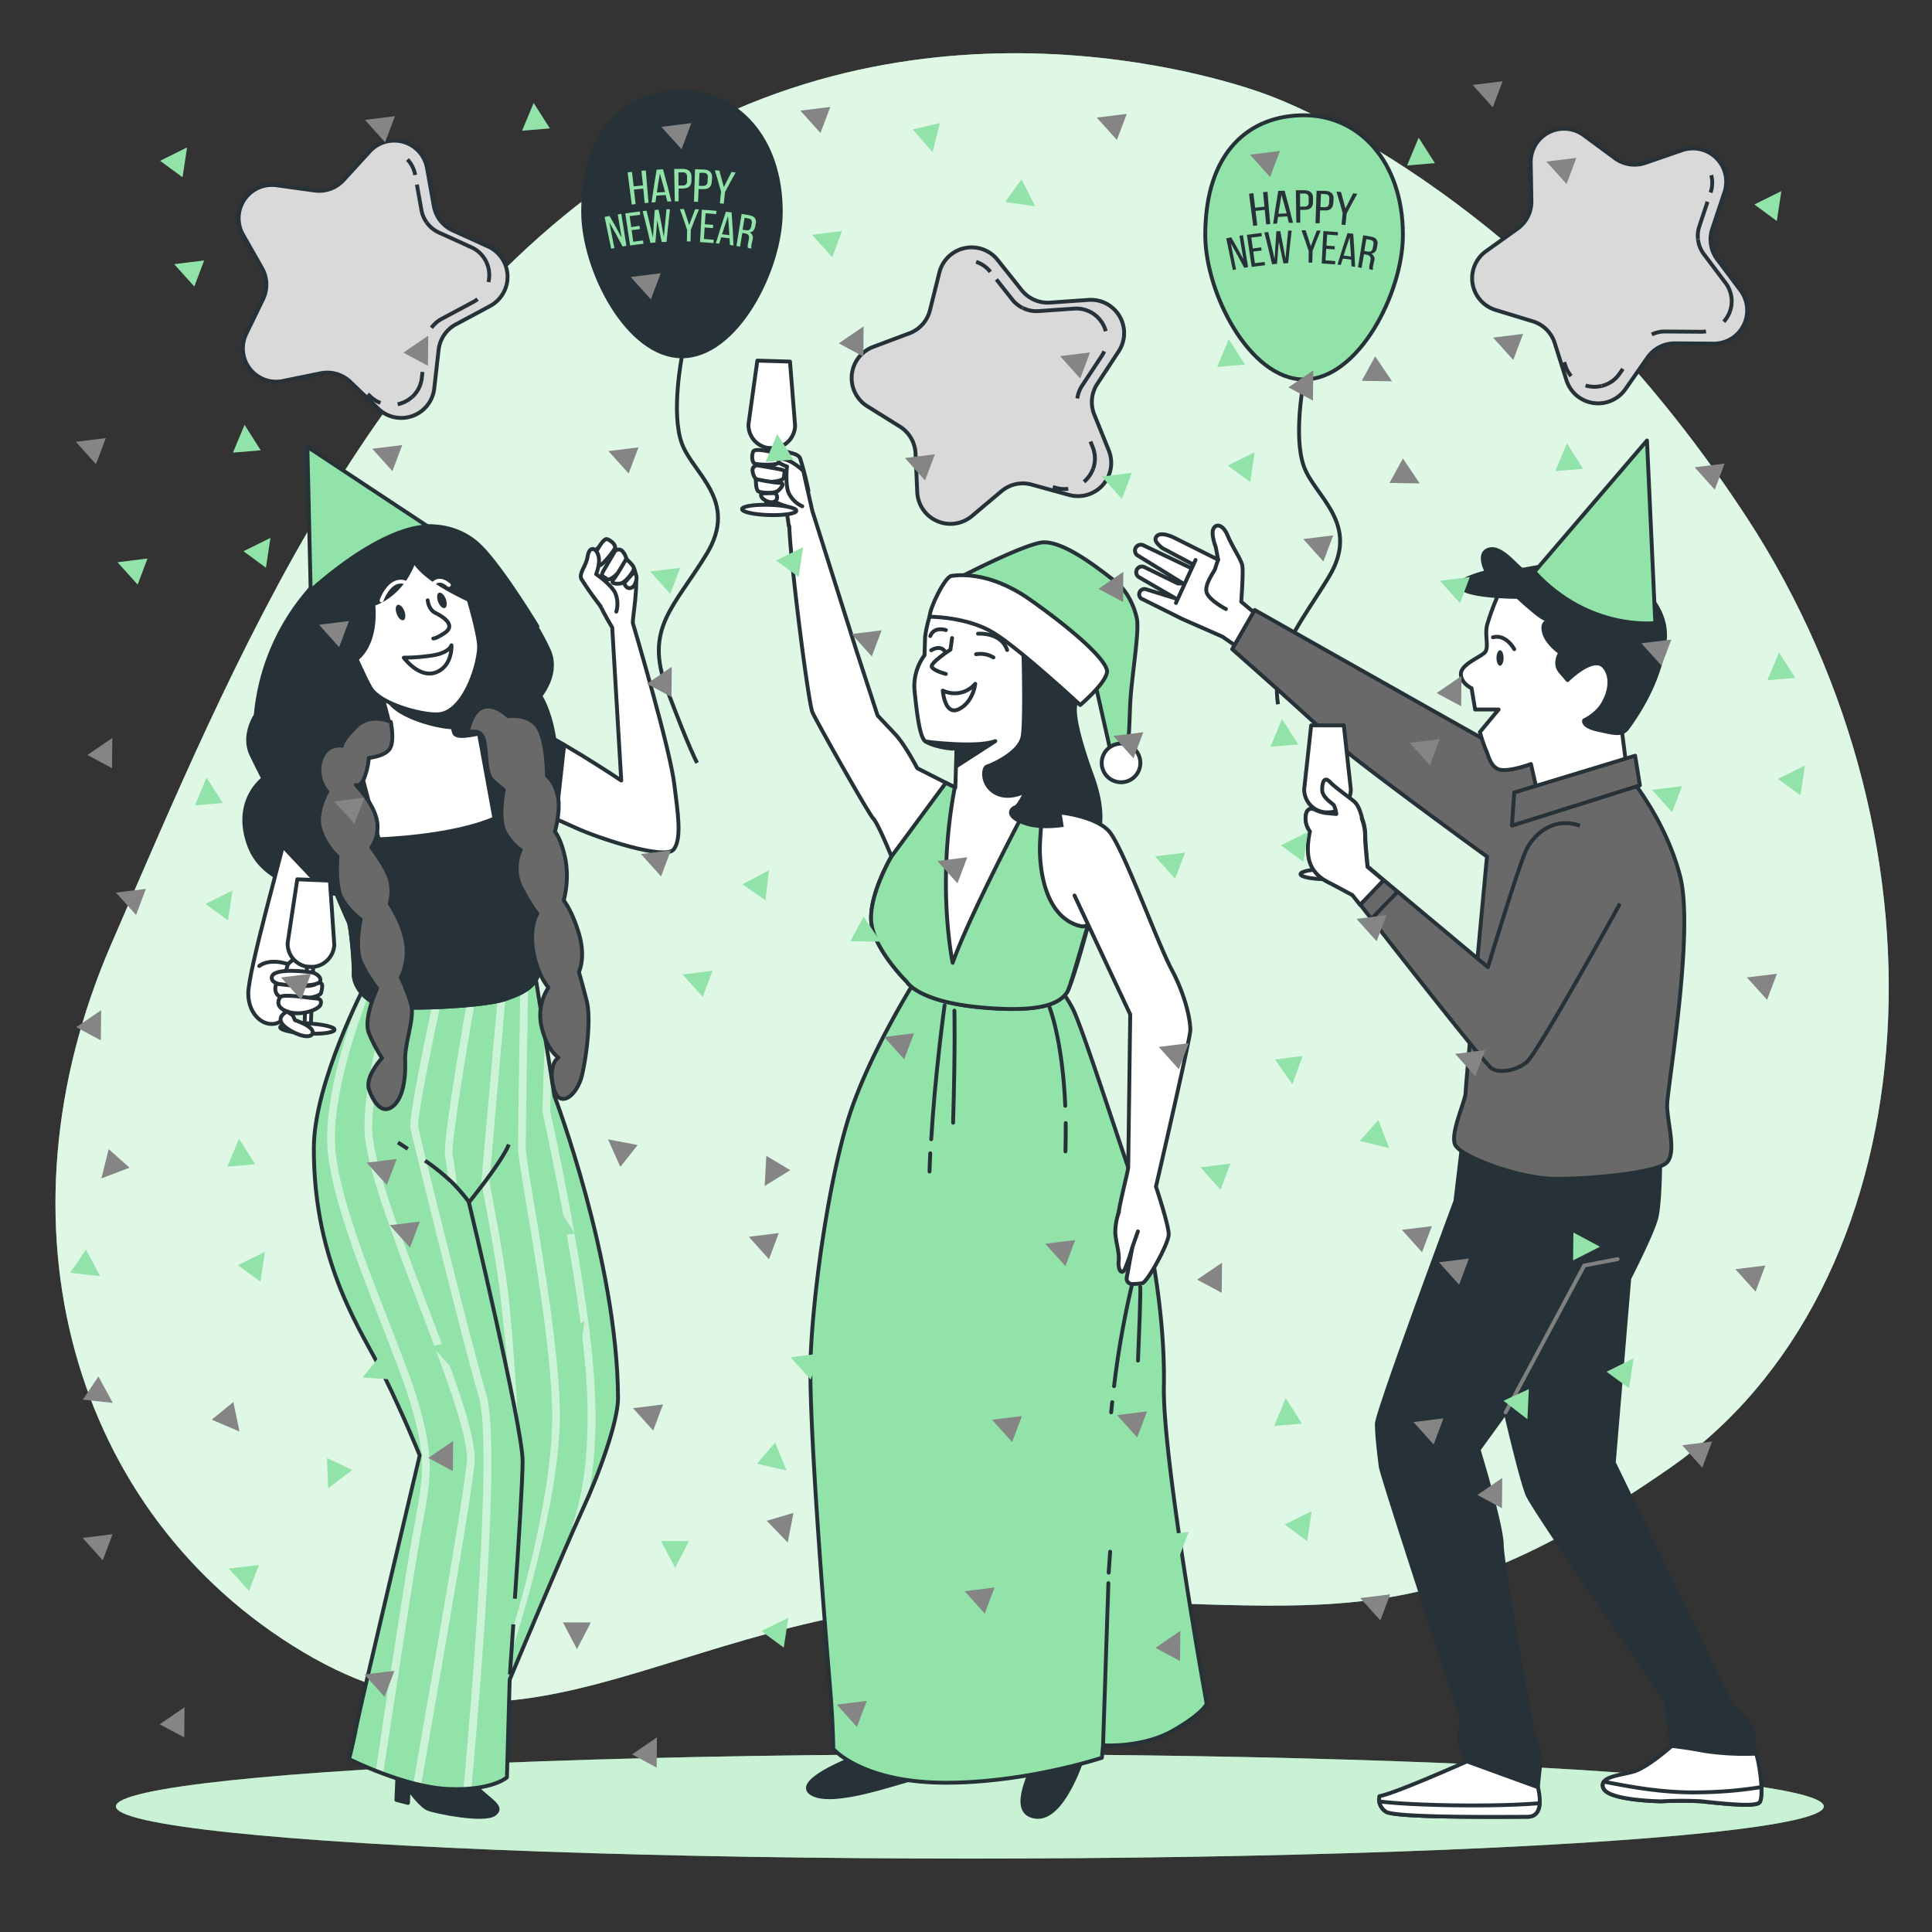 <svg xmlns="http://www.w3.org/2000/svg" viewBox="0 0 500 500"><rect x="0" y="0" width="500" height="500" fill="#333333" stroke="none"/><g id="background-simple"><path d="M327.83,24.49S248.49-6.68,172.61,37.31,60.28,171.81,28.83,244.25,18.63,391.86,78.41,427.53s98.47-13.38,181-13.52,105.06,12.72,172.29-33.77,76.55-160.45,20.22-246.53S327.83,24.49,327.83,24.49Z" style="fill:#92E3A9"></path><path d="M327.83,24.49S248.49-6.68,172.61,37.31,60.28,171.81,28.83,244.25,18.63,391.86,78.41,427.53s98.47-13.38,181-13.52,105.06,12.72,172.29-33.77,76.55-160.45,20.22-246.53S327.83,24.49,327.83,24.49Z" style="fill:#fff;opacity:0.7"></path></g><g id="Floor"><ellipse cx="251" cy="467.5" rx="221" ry="13.5" style="fill:#92E3A9"></ellipse><ellipse cx="251" cy="467.5" rx="221" ry="13.5" style="fill:#fff;opacity:0.5"></ellipse></g><g id="Balloons"><path d="M363.07,60.83c0,14.88-11.45,37.38-25.58,37.38s-25.57-22.5-25.57-37.38c0-21.63,11.45-31,25.57-31S363.07,41.66,363.07,60.83Z" style="fill:#92E3A9;stroke:#263238;stroke-linejoin:round"></path><path d="M324.93,54.58l.45,3.75-1.05.13-1.08-8.32,1.13-.15.45,3.76c.8-.1,1.61-.19,2.41-.26l-.36-3.76,1.14-.11q.35,4.18.71,8.37l-1.05.09-.36-3.76C326.52,54.4,325.72,54.48,324.93,54.58Z" style="fill:#263238"></path><path d="M330.76,56.14c-.09.57-.18,1.14-.26,1.71l-1,.07c.38-2.83.82-5.67,1.3-8.5l1.65-.08c.77,2.76,1.5,5.54,2.17,8.32l-1.05,0c-.14-.56-.29-1.11-.43-1.67C332.37,56.05,331.56,56.09,330.76,56.14Zm.08-.81,2.15-.11c-.43-1.6-.87-3.19-1.33-4.79C331.37,52.06,331.1,53.7,330.84,55.33Z" style="fill:#263238"></path><path d="M337.57,49.23c1.61,0,2.27.82,2.24,2.09l0,1c0,1.34-.77,2-2.31,2h-1l0,3.31h-1c-.05-2.79-.09-5.59-.14-8.39Zm-.1,4.25c.81,0,1.21-.31,1.22-1.12l0-1.11c0-.77-.32-1.16-1.14-1.16h-1.09c0,1.13,0,2.26,0,3.39Z" style="fill:#263238"></path><path d="M343,49.39c1.6.09,2.23.93,2.13,2.19l-.08,1c-.1,1.33-.87,2-2.41,1.88l-1,0c0,1.1-.1,2.2-.14,3.31l-1.05,0q.14-4.2.28-8.4Zm-.32,4.24c.81,0,1.23-.25,1.28-1.06,0-.37.05-.74.07-1.11.05-.77-.25-1.17-1.08-1.22l-1.08-.05-.15,3.39Z" style="fill:#263238"></path><path d="M347.48,55.14q-.75-2.79-1.61-5.56l1.18.1c.4,1.42.78,2.84,1.15,4.26.66-1.31,1.33-2.62,2-3.92l1.07.14q-1.43,2.52-2.75,5.09l-.33,3-1-.11Z" style="fill:#263238"></path><path d="M319.89,69.72l-.84.17q-.84-4.11-1.7-8.22l1.29-.26c1.08,1.85,2.13,3.72,3.13,5.6l-1-6,.9-.15c.44,2.76.89,5.52,1.33,8.29l-1,.16q-1.65-3.17-3.45-6.27Z" style="fill:#263238"></path><path d="M326.39,64l.09.84q-1.07.12-2.13.27c.13,1,.27,2,.41,3,.84-.12,1.69-.23,2.54-.32l.09.85q-1.72.18-3.45.45c-.41-2.77-.83-5.54-1.24-8.31,1.25-.18,2.51-.35,3.77-.49l.09.85c-.91.1-1.82.21-2.72.34l.39,2.84Z" style="fill:#263238"></path><path d="M330.49,68.28l-1.28.11c-.64-2.76-1.31-5.5-2-8.24l1-.1c.58,2.34,1.14,4.68,1.66,7,.13-2.4.28-4.79.45-7.19l1-.07q.72,3.54,1.37,7.09c.21-2.4.43-4.8.69-7.2l.9,0q-.51,4.22-.9,8.43l-1.24.06q-.57-2.82-1.18-5.63C330.78,64.45,330.63,66.37,330.49,68.28Z" style="fill:#263238"></path><path d="M338.69,65q-.87-2.7-1.86-5.4h1.07c.47,1.38.92,2.76,1.34,4.14.5-1.36,1-2.72,1.55-4.08l1,0q-1.11,2.64-2.11,5.31c0,1,0,2-.08,3l-.93,0Z" style="fill:#263238"></path><path d="M345.45,63.72c0,.27-.05.55-.07.83-.72-.06-1.43-.12-2.15-.16l-.19,3c.85,0,1.7.12,2.55.2l-.08.85c-1.15-.11-2.31-.2-3.46-.26l.45-8.38c1.27.07,2.53.16,3.79.28l-.08.85c-.91-.09-1.82-.16-2.74-.22l-.18,2.86C344,63.6,344.73,63.65,345.45,63.72Z" style="fill:#263238"></path><path d="M347.52,66.93c-.18.54-.35,1.09-.52,1.64l-.86-.09q1.22-4.1,2.6-8.16l1.48.19q.31,4.27.48,8.55l-.93-.14-.09-1.72Q348.6,67,347.52,66.93Zm.21-.79,1.92.24c-.1-1.64-.22-3.29-.36-4.93Q348.48,63.79,347.73,66.14Z" style="fill:#263238"></path><path d="M354.81,61.23c1.43.27,1.89,1.06,1.64,2.28-.05.22-.09.44-.14.67a1.57,1.57,0,0,1-1.43,1.47,1.56,1.56,0,0,1,.75,1.94l-.27,1.28a2.09,2.09,0,0,0,0,1l-.94-.19a2.16,2.16,0,0,1,0-1l.25-1.3c.18-.93-.22-1.31-1-1.46l-.68-.12c-.2,1.18-.4,2.36-.61,3.54l-.93-.16c.45-2.76.89-5.52,1.34-8.29Zm-1,3.85c.78.14,1.28,0,1.46-.9l.15-.79c.15-.74-.07-1.19-.82-1.32l-1-.18c-.17,1-.35,2-.52,3.06Z" style="fill:#263238"></path><path d="M337.49,98.21s-2.93,14.75,0,22.62,14.75,14.75,6.39,28.52c-7.25,11.94-15,20.57-13.14,32.91" style="fill:none;stroke:#263238;stroke-linejoin:round"></path><path d="M202.07,54.83c0,14.88-11.45,37.38-25.58,37.38s-25.57-22.5-25.57-37.38c0-21.63,11.45-31,25.57-31S202.07,35.66,202.07,54.83Z" style="fill:#263238;stroke:#263238;stroke-linejoin:round"></path><path d="M164.05,49.06l.45,3.75-1,.13-1.08-8.32,1.13-.15.45,3.76c.8-.1,1.6-.19,2.41-.26L166,44.21l1.13-.11q.36,4.18.71,8.37l-1,.09-.36-3.76C165.65,48.88,164.85,49,164.05,49.06Z" style="fill:#92E3A9"></path><path d="M169.88,50.62c-.08.57-.17,1.14-.25,1.71l-1,.07c.39-2.83.82-5.67,1.31-8.5l1.65-.08c.77,2.76,1.49,5.54,2.16,8.32l-1.05,0c-.14-.56-.28-1.11-.43-1.67Zm.09-.81,2.15-.11c-.43-1.6-.88-3.19-1.34-4.79C170.49,46.54,170.22,48.18,170,49.81Z" style="fill:#92E3A9"></path><path d="M176.7,43.71c1.6,0,2.27.82,2.24,2.09l0,1c0,1.34-.77,2-2.31,2h-1l0,3.31h-1l-.15-8.39ZM176.6,48c.81,0,1.21-.31,1.22-1.12l0-1.11c0-.77-.32-1.16-1.15-1.16h-1.08c0,1.13,0,2.26,0,3.39Z" style="fill:#92E3A9"></path><path d="M182.15,43.87c1.61.09,2.23.93,2.14,2.19l-.08,1c-.1,1.33-.88,2-2.41,1.87l-1,0-.15,3.31-1.05-.05q.15-4.19.28-8.39Zm-.31,4.24c.81,0,1.22-.26,1.28-1.06,0-.37,0-.74.07-1.11.05-.77-.26-1.17-1.08-1.22l-1.09,0-.15,3.39Z" style="fill:#92E3A9"></path><path d="M186.61,49.62q-.75-2.79-1.61-5.56l1.18.1q.6,2.13,1.14,4.26c.66-1.31,1.34-2.62,2-3.92l1.07.14q-1.43,2.52-2.76,5.09l-.33,3-1-.11Z" style="fill:#92E3A9"></path><path d="M159,64.2l-.83.17c-.57-2.74-1.13-5.48-1.7-8.22l1.28-.26q1.63,2.78,3.13,5.6l-1-6c.3-.06.61-.11.91-.15q.66,4.14,1.33,8.28l-1,.17q-1.63-3.16-3.44-6.27C158.14,59.76,158.57,62,159,64.2Z" style="fill:#92E3A9"></path><path d="M165.51,58.45c0,.28.07.56.1.84-.71.08-1.43.17-2.14.27l.41,3c.85-.12,1.7-.23,2.54-.32l.1.85q-1.72.18-3.45.45c-.42-2.77-.83-5.54-1.25-8.31,1.26-.19,2.52-.35,3.78-.49l.09.85c-.91.1-1.82.21-2.73.34l.4,2.84Z" style="fill:#92E3A9"></path><path d="M169.62,62.76l-1.29.11c-.63-2.76-1.3-5.5-2-8.24l1-.1q.87,3.51,1.66,7c.12-2.4.27-4.79.45-7.19l1-.07q.72,3.54,1.37,7.09.3-3.6.68-7.2l.9,0q-.49,4.22-.89,8.43l-1.24.06q-.57-2.82-1.18-5.63C169.91,58.93,169.76,60.85,169.62,62.76Z" style="fill:#92E3A9"></path><path d="M177.82,59.51q-.88-2.7-1.86-5.4H177c.47,1.37.92,2.76,1.35,4.14.49-1.36,1-2.72,1.54-4.08l1,0q-1.11,2.64-2.11,5.31c0,1-.05,2-.08,3l-.93,0C177.79,61.52,177.8,60.51,177.82,59.51Z" style="fill:#92E3A9"></path><path d="M184.58,58.2c0,.27-.05.55-.08.83-.71-.06-1.43-.12-2.14-.16l-.19,3c.85,0,1.7.12,2.55.2l-.08.85c-1.16-.11-2.31-.2-3.47-.26.15-2.79.31-5.59.46-8.38,1.26.07,2.53.16,3.79.28l-.08.85c-.91-.09-1.83-.16-2.74-.22-.06.95-.12,1.91-.19,2.86C183.14,58.08,183.86,58.13,184.58,58.2Z" style="fill:#92E3A9"></path><path d="M186.64,61.41l-.51,1.64-.87-.09q1.23-4.1,2.6-8.16l1.48.18q.33,4.29.49,8.56l-.93-.14c0-.58-.06-1.15-.1-1.72Q187.72,61.53,186.64,61.41Zm.22-.79,1.92.24c-.11-1.64-.23-3.29-.37-4.93Q187.62,58.27,186.86,60.62Z" style="fill:#92E3A9"></path><path d="M193.93,55.71c1.44.27,1.9,1.06,1.65,2.28-.05.22-.1.44-.14.67-.19.9-.64,1.39-1.43,1.47a1.57,1.57,0,0,1,.74,1.94l-.26,1.28a2.09,2.09,0,0,0,0,1l-.94-.19a2.3,2.3,0,0,1,0-1l.26-1.3c.18-.93-.22-1.31-1-1.46l-.68-.12-.61,3.54-.93-.16,1.34-8.29Zm-1,3.85c.77.14,1.28,0,1.45-.9.06-.26.11-.52.16-.79.14-.74-.08-1.19-.83-1.32l-1-.18c-.18,1-.35,2-.53,3.06Z" style="fill:#92E3A9"></path><path d="M176.49,92.21s-2.93,14.75,0,22.62,14.75,14.75,6.39,28.52-16.23,19.17-10.33,34.91,7.87,19.17,7.87,19.17" style="fill:none;stroke:#263238;stroke-linejoin:round"></path><path d="M97.87,105.75l-7.22-6.93A8.6,8.6,0,0,0,83,96.6l-9.8,2a8.61,8.61,0,0,1-9.48-12.19l4.36-9a8.58,8.58,0,0,0-.26-8l-4.94-8.7A8.61,8.61,0,0,1,71.5,47.94l9.91,1.37a8.58,8.58,0,0,0,7.53-2.73l6.74-7.38a8.61,8.61,0,0,1,14.83,4.28l1.77,9.85a8.58,8.58,0,0,0,4.92,6.32l9.1,4.13a8.61,8.61,0,0,1,.51,15.43L118,83.93a8.6,8.6,0,0,0-4.49,6.63l-1.12,9.94A8.6,8.6,0,0,1,97.87,105.75Z" style="fill:#d9d9d9;stroke:#263238;stroke-linejoin:round"></path><path d="M98.46,104.28a7.87,7.87,0,0,1-2.65-1.7l-.63-.61" style="fill:none;stroke:#263238;stroke-linejoin:round"></path><path d="M106.64,102.73a8,8,0,0,1-3.72,1.89" style="fill:none;stroke:#263238;stroke-linejoin:round"></path><path d="M109.34,96.26l-.17,1.49a7.74,7.74,0,0,1-2.53,5" style="fill:none;stroke:#263238;stroke-linejoin:round"></path><path d="M123.59,77.42a7.58,7.58,0,0,1-1.15.75l-8.11,4.34a7.8,7.8,0,0,0-2.67,2.33" style="fill:none;stroke:#263238;stroke-linejoin:round"></path><path d="M110.38,57.51a8,8,0,0,0,3.21,2.67L122,64A7.89,7.89,0,0,1,126.41,73" style="fill:none;stroke:#263238;stroke-linejoin:round"></path><path d="M107.89,47.77l1.18,6.59a8,8,0,0,0,1.31,3.15" style="fill:#fff;stroke:#263238;stroke-linejoin:round"></path><path d="M105.45,41.28a7.83,7.83,0,0,1,2,4" style="fill:none;stroke:#263238;stroke-linejoin:round"></path><path d="M276.64,128.08,267,125.42a8.58,8.58,0,0,0-7.82,1.7l-7.66,6.44a8.61,8.61,0,0,1-14.14-6.21l-.44-10a8.63,8.63,0,0,0-4-6.92l-8.49-5.3a8.61,8.61,0,0,1,1.54-15.36l9.36-3.51a8.59,8.59,0,0,0,5.33-6l2.42-9.71a8.6,8.6,0,0,1,15.08-3.28l6.23,7.82a8.63,8.63,0,0,0,7.34,3.22l10-.7A8.61,8.61,0,0,1,289.46,91L284,99.31a8.59,8.59,0,0,0-.79,8l3.75,9.28A8.61,8.61,0,0,1,276.64,128.08Z" style="fill:#d9d9d9;stroke:#263238;stroke-linejoin:round"></path><path d="M276.46,126.5a7.89,7.89,0,0,1-3.14-.23l-.85-.24" style="fill:none;stroke:#263238;stroke-linejoin:round"></path><path d="M282.92,121.25a8.16,8.16,0,0,1-2.38,3.43" style="fill:#fff;stroke:#263238;stroke-linejoin:round"></path><path d="M282.21,114.27l.56,1.4a7.81,7.81,0,0,1,.15,5.58" style="fill:none;stroke:#263238;stroke-linejoin:round"></path><path d="M285.78,90.93a8.93,8.93,0,0,1-.66,1.2l-5.07,7.67a8,8,0,0,0-1.24,3.32" style="fill:none;stroke:#263238;stroke-linejoin:round"></path><path d="M264.68,79.69a7.9,7.9,0,0,0,4.1.82l9.18-.64a7.88,7.88,0,0,1,8.21,5.85" style="fill:none;stroke:#263238;stroke-linejoin:round"></path><path d="M257.86,72.31,262,77.55a7.91,7.91,0,0,0,2.65,2.14" style="fill:none;stroke:#263238;stroke-linejoin:round"></path><path d="M252.63,67.77a7.78,7.78,0,0,1,3.67,2.58" style="fill:none;stroke:#263238;stroke-linejoin:round"></path><path d="M405.37,98.33l-3-9.53a8.59,8.59,0,0,0-5.69-5.64l-9.57-2.92A8.6,8.6,0,0,1,384.6,65l8.13-5.82a8.61,8.61,0,0,0,3.6-7.16l-.18-10A8.61,8.61,0,0,1,409.87,35l8.05,5.94a8.6,8.6,0,0,0,7.92,1.21l9.45-3.26a8.61,8.61,0,0,1,11,10.86l-3.16,9.49a8.6,8.6,0,0,0,1.3,7.9l6,8a8.61,8.61,0,0,1-6.94,13.79l-10-.07a8.6,8.6,0,0,0-7.12,3.67l-5.73,8.2A8.61,8.61,0,0,1,405.37,98.33Z" style="fill:#d9d9d9;stroke:#263238;stroke-linejoin:round"></path><path d="M406.6,97.32a7.76,7.76,0,0,1-1.51-2.76l-.27-.84" style="fill:none;stroke:#263238;stroke-linejoin:round"></path><path d="M414.52,99.88a8.08,8.08,0,0,1-4.17-.12" style="fill:none;stroke:#263238;stroke-linejoin:round"></path><path d="M420,95.48l-.87,1.23a7.76,7.76,0,0,1-4.6,3.17" style="fill:none;stroke:#263238;stroke-linejoin:round"></path><path d="M441.51,85.76a7.62,7.62,0,0,1-1.37.1l-9.2-.07a7.89,7.89,0,0,0-3.46.77" style="fill:none;stroke:#263238;stroke-linejoin:round"></path><path d="M439.44,62A7.9,7.9,0,0,0,441,65.83l5.54,7.35a7.87,7.87,0,0,1-.43,10.07" style="fill:none;stroke:#263238;stroke-linejoin:round"></path><path d="M441.91,52.2l-2.12,6.36a7.85,7.85,0,0,0-.35,3.39" style="fill:none;stroke:#263238;stroke-linejoin:round"></path><path d="M442.87,45.34a7.78,7.78,0,0,1-.17,4.49" style="fill:none;stroke:#263238;stroke-linejoin:round"></path></g><g id="character-3"><path d="M321.23,155.73s.58-7.7.28-9.33-2.51-4.72-3.78-7.78-3.14-3.13-3.74-1.68.65,4.67.65,4.67l.61,3.24-11.17-5.59c-2.68-1.31-4.2-1.17-4.76-.44h0c-.61.79-.27,1.54,1.44,3l8,4.24-.41,1L296,141.17a1.51,1.51,0,0,0-2.13.71h0a1.51,1.51,0,0,0,.43,1.79L306.19,151l-1.37,0-8.54-4.18a1.48,1.48,0,0,0-2.2,1h0a1.49,1.49,0,0,0,.63,1.52l9.62,5.57-7.76-2.42a1.37,1.37,0,0,0-1.73,1.06h0a1.38,1.38,0,0,0,1,1.59L306,160.21l10.35,4.55,5.78,4,5-8.07Z" style="fill:#fff;stroke:#263238;stroke-linecap:round;stroke-linejoin:round"></path><line x1="309.41" y1="144.92" x2="304.33" y2="156.05" style="fill:#fff;stroke:#263238;stroke-linecap:round;stroke-linejoin:round"></line><path d="M315.25,144.85s-.71,2-.8,2.44-3,4.17-2.11,6.22,4.94,4.11,4.94,4.11" style="fill:#fff;stroke:#263238;stroke-linecap:round;stroke-linejoin:round"></path><path d="M379.65,455.85s-18.66,8.33-22.66,9a3.79,3.79,0,0,0,1.66,4c2.34,1.67,31.34,1.33,36.67,1.33s2.33-9,2.33-9l-16-7Z" style="fill:#fff;stroke:#263238;stroke-linecap:round;stroke-linejoin:round"></path><path d="M374.32,467.18c13.26.25,21.08-.25,24.15-.51-.12,1.87-.88,3.51-3.15,3.51-5.33,0-34.33.34-36.67-1.33a4,4,0,0,1-1.71-2.64C360.05,466.59,365.4,467,374.32,467.18Z" style="fill:#fff;stroke:#263238;stroke-linecap:round;stroke-linejoin:round"></path><path d="M432.65,451.85s-6.33,5.67-10,6.67-9,1.33-7.66,4.33,13.66,3.33,15,3.33a98,98,0,0,1,10,0c3.66.34,14,1.67,15.33.34s0-12.34-1.67-14.67-17.33-2.67-17.33-2.67Z" style="fill:#fff;stroke:#263238;stroke-linecap:round;stroke-linejoin:round"></path><path d="M430,466.18c-1.34,0-13.67-.33-15-3.33a1.64,1.64,0,0,1,.08-1.75c5.76,1.09,14.9,3,24.92,2.75a106.43,106.43,0,0,0,15.85-1.36c.07,2-.07,3.57-.52,4-1.33,1.33-11.67,0-15.33-.34A98,98,0,0,0,430,466.18Z" style="fill:#fff;stroke:#263238;stroke-linecap:round;stroke-linejoin:round"></path><path d="M429.65,300.52s0,10.66-1,14.66-7,15.67-7,15.67l-4,47.67L448,441.18s5.66,4.67,5.66,7.34a25.14,25.14,0,0,0,.67,5.33,70.67,70.67,0,0,1-13-.67c-5.33-1-8.67-1.33-8.67-1.33s-.66-5.33-1-7.33,0-3.67-.66-4.67-34-49-35.67-53-5.67-21.33-5.67-21.33l-7,9.66s6,19.67,6,24.67,8,48.67,8,48.67,2.34,5.66,2,8-.66,6-.66,6l-18.34-6.67s-2-4.67-2-5.67.67-5.33.67-5.33-20.67-62.67-21-65.33-1-8-1-11,20.33-57.67,20.33-57.67l1.67-14s20,5,30.33,4.67a129.46,129.46,0,0,0,21.67-3Z" style="fill:#263238;stroke:#263238;stroke-linecap:round;stroke-linejoin:round"></path><path d="M421.94,201.41s9.21,11,12.89,25.45-3.38,54.91-3.38,59.2,2.46,12,0,14.72-19.32,4.3-28.83,4.3-24.84-5.83-26.07-8.9,2.76-11.35,2.76-13.49,5.52-61,5.52-61S349.25,195.89,344.35,191s-25.46-23-25.46-23l5.83-10.13s62,35.05,63.27,35.67,12.48-.7,20.15,1.75A73.79,73.79,0,0,1,421.94,201.41Z" style="fill:#696969;stroke:#263238;stroke-linejoin:round"></path><path d="M387.9,153.56a64.92,64.92,0,0,0-3.07,8.28c-.61,2.76.62,5.83-.61,7.06s-6.14,3.06-6.14,5.52,2.76,3.68,2.76,3.68l.92,5.52h6.08L383,189.45a38,38,0,0,0,1.54,4.6c.61,1.22,1.22,4.9,4,5.21s7.67-1.53,7.67-1.53l2.15,9.5L421,199l-1.53-12s7.05-5.52,6.13-18.09-7.36-15-15.33-17.49S387.9,153.56,387.9,153.56Z" style="fill:#fff;stroke:#263238;stroke-linecap:round;stroke-linejoin:round"></path><path d="M405.69,176s6.75-6.75,9.51-3.37.61,8.58-1.23,10.73a12.2,12.2,0,0,1-4,3.07s-.61,1.53,3.68,2.45,6.14,1.54,7.67-.61,8.28-11.35,9.51-22.39-11.35-19.32-19.63-19.94S395,147.43,394,147.43s-5.21-6.14-8.58-5.22-.62,5.83-.62,5.83-9.2,2.15-6.44,4.29,14.42,2.15,14.42,2.15,4.9,4.6,6.74,5.52l1.84.92s-2.45-.61-1.84,2.46,4.3,5.52,4.3,5.52-1.84,2.76,0,4.9Z" style="fill:#263238;stroke:#263238;stroke-linecap:round;stroke-linejoin:round"></path><path d="M387.29,170.28c0,1.1.41,2,.92,2s.92-.89.92-2-.42-2-.92-2S387.29,169.18,387.29,170.28Z" style="fill:#263238"></path><path d="M391.89,168s-2.15-4-5.52-3.07" style="fill:none;stroke:#263238;stroke-linecap:round;stroke-linejoin:round"></path><path d="M426.24,114l2.15,47.24S411.21,163.38,397.1,148Z" style="fill:#92E3A9;stroke:#263238;stroke-linecap:round;stroke-linejoin:round"></path><polygon points="423.17 195.58 424.4 203.25 391.27 213.68 391.89 205.09 423.17 195.58" style="fill:#696969;stroke:#263238;stroke-linejoin:round"></polygon><path d="M343.59,210.27h0a6,6,0,0,0,6-6l-1.81-16.54h-8.45l-1.81,16.54A6,6,0,0,0,343.59,210.27Z" style="fill:#fff;stroke:#263238;stroke-linecap:round;stroke-linejoin:round"></path><rect x="342.77" y="210.27" width="1.63" height="14.64" transform="translate(687.17 435.17) rotate(180)" style="fill:#fff;stroke:#263238;stroke-linecap:round;stroke-linejoin:round"></rect><path d="M336.57,226.23c0,.73,3.14,1.32,7,1.32s7-.59,7-1.32-3.14-1.32-7-1.32S336.57,225.5,336.57,226.23Z" style="fill:#fff;stroke:#263238;stroke-linecap:round;stroke-linejoin:round"></path><path d="M419.25,233.85s-21.36,38.85-24.2,41.08-6.92,2.85-8.95,1.63-36-44.94-36-44.94-4.88-2.65-5.7-3.05-4.06-1.83-5.28-5.29,0-8.13,0-8.13a5.58,5.58,0,0,1-1.22-3.87c.2-2.23,1.62-2.23,2.64-1.62s4.88,1.22,6.1,1.22h1.22l-.41-1.83a4.36,4.36,0,0,1,4.07,1.22c1.63,1.83,1.83,4.88,1.83,6.5s.61,7.53.61,7.53l31.11,26s8.14-26.85,10-30.51,6.71-8.54,13.82-6.1" style="fill:#696969;stroke:#263238;stroke-linejoin:round"></path><path d="M337.91,211.28c.2-2.23,1.62-2.23,2.64-1.62a10,10,0,0,0,2.41.73l2.88.28a7.57,7.57,0,0,0-.61-2.23c-.41-.61-3.05-2-3.05-4.07s.61-3.46,2-2,4.88,3.86,6.3,5.08,2,4.27,2,4.27l-.07.09a12.89,12.89,0,0,1,.88,5c0,1.63.61,7.53.61,7.53l4.16,3.48-6.06,6.36-2-2.52s-4.88-2.65-5.7-3.05-4.06-1.83-5.28-5.29,0-8.13,0-8.13A5.58,5.58,0,0,1,337.91,211.28Z" style="fill:#fff;stroke:#263238;stroke-linecap:round;stroke-linejoin:round"></path><line x1="361.49" y1="231.01" x2="354.99" y2="237.72" style="fill:none;stroke:#263238;stroke-linecap:round;stroke-linejoin:round"></line><polyline points="418.65 325.85 409.99 327.52 389.65 365.52" style="fill:none;stroke:gray;stroke-linecap:round;stroke-linejoin:round"></polyline></g><g id="character-2"><path d="M220.82,455s-16.2,6.24-10.52,9.29,22.18-3.18,26.37-4S220.82,455,220.82,455Z" style="fill:#263238;stroke:#263238;stroke-linecap:round;stroke-linejoin:round"></path><path d="M266.85,457.65c0,1.28-5.8,11.68,1.22,12.53s12-15,12-15Z" style="fill:#263238;stroke:#263238;stroke-linecap:round;stroke-linejoin:round"></path><path d="M236.36,254.59s-12.1,19.26-17.05,35.7-8.79,43.43-9.51,60.6,4.35,77.61,5.09,86.73.76,15,.76,15,7.23,8.52,28.26,8.74,41.26-6.45,41.26-6.45l.3-3.22s10.09.7,17.91-3.71,8.91-7,8.91-7-11.45-63.25-11.08-82.26-4-42.19-7.55-51.81-13.9-42.29-16.21-46.2a36.83,36.83,0,0,0-2.9-4.54S259,261.54,236.36,254.59Z" style="fill:#92E3A9;stroke:#263238;stroke-linecap:round;stroke-linejoin:round"></path><line x1="285.47" y1="451.68" x2="286.85" y2="409.71" style="fill:none;stroke:#263238;stroke-linecap:round;stroke-linejoin:round"></line><line x1="286.93" y1="407" x2="287.3" y2="401.58" style="fill:none;stroke:#263238;stroke-linecap:round;stroke-linejoin:round"></line><path d="M240.75,298.48c-.08,1.59-.15,3.17-.19,4.7" style="fill:none;stroke:#263238;stroke-linecap:round;stroke-linejoin:round"></path><path d="M244.46,260.17S242,277.92,241,294.83" style="fill:none;stroke:#263238;stroke-linecap:round;stroke-linejoin:round"></path><path d="M247,261.55s.25,9.16-.34,29" style="fill:none;stroke:#263238;stroke-linecap:round;stroke-linejoin:round"></path><path d="M275.81,290.65c0,2.31,0,4.74-.07,7.32" style="fill:none;stroke:#263238;stroke-linecap:round;stroke-linejoin:round"></path><path d="M271.63,260.72s3.34,8.35,4.06,25.47" style="fill:none;stroke:#263238;stroke-linecap:round;stroke-linejoin:round"></path><path d="M295.08,333.05s.28-.77-.57,19.07" style="fill:none;stroke:#263238;stroke-linecap:round;stroke-linejoin:round"></path><path d="M287.84,362.87l-.27,2.64" style="fill:none;stroke:#263238;stroke-linecap:round;stroke-linejoin:round"></path><path d="M293,332.3a234.55,234.55,0,0,0-4.68,26.43" style="fill:none;stroke:#263238;stroke-linecap:round;stroke-linejoin:round"></path><path d="M285.88,216.33c-1.18-5-13.47-6.75-17.42-8.53S265.54,194,265.54,194a47,47,0,0,0,5.94-8.83,76,76,0,0,0,4.36-11.87s-12.72-9.72-22.93-14-12.34.3-12.34.3a30.26,30.26,0,0,0-1.16,5.3l-.14,4.66a13.51,13.51,0,0,0-2.61,8.93c.52,5,1.29,12.71,2.93,13.42a69,69,0,0,0,7.95,1.91l-.3,10-9.85-5s-3.16-6.1-5.74-8.84l-4.53-4.81-5.49-16.84-11.4-36.12-2.34-10.33s-3-3-5.64-3.13-4.46.79-4.5,1.9,1.26,7.62,2,8.56,3.64,1.78,3.64,1.78l.77,5.2h.11c.27,9.05,4.93,45.82,6,48.18,1.25,2.7,14.44,26.09,15.73,27.46s4.71,9.81,4.71,9.81-6,10.16-5.19,17.19,9.21,15.28,9.21,15.28,2.85,5.09,19.15,6.58,20.53-1.31,22.28-3.92S287.07,221.36,285.88,216.33Z" style="fill:#fff;stroke:#263238;stroke-linecap:round;stroke-linejoin:round"></path><path d="M248.88,149.18s14.57-7.56,20.27-8.72,16.12,7.48,19.38,9.92,5.13,6.82,5.71,9.84-1.07,13.3-1.59,19.63-.07,13.33-1.79,15a4.76,4.76,0,0,1-3,1.57l-5.3-23.5s-21.6-13.65-25.86-16.12a48.44,48.44,0,0,0-9.55-3.95Z" style="fill:#92E3A9;stroke:#263238;stroke-linecap:round;stroke-linejoin:round"></path><path d="M295.12,197.59a5,5,0,1,1-4.85-5.14A5,5,0,0,1,295.12,197.59Z" style="fill:#fff;stroke:#263238;stroke-linecap:round;stroke-linejoin:round"></path><path d="M246.4,165.12l-.42,3s-5.44,3.5-4.81,4.52,3.62,1.78,3.62,1.78" style="fill:none;stroke:#263238;stroke-linecap:round;stroke-linejoin:round"></path><path d="M244,178.72a7,7,0,0,0,8.39-1.75s-.47,4.65-4.2,6.54S244,178.72,244,178.72Z" style="fill:none;stroke:#263238;stroke-linecap:round;stroke-linejoin:round"></path><path d="M252.61,169.31a6.59,6.59,0,0,1,4.48.83" style="fill:none;stroke:#263238;stroke-linecap:round;stroke-linejoin:round"></path><path d="M241,168.29s2.38-1.6,3.66.44" style="fill:none;stroke:#263238;stroke-linecap:round;stroke-linejoin:round"></path><path d="M253.11,164s6-.48,7.54,4.23" style="fill:none;stroke:#263238;stroke-linecap:round;stroke-linejoin:round"></path><path d="M244.8,163.07s-3-1.09-4.05,1.54" style="fill:none;stroke:#263238;stroke-linecap:round;stroke-linejoin:round"></path><path d="M239.59,191.92s13,1.73,18-.12l-9.87,6.37-.2-4.34S242.54,193.68,239.59,191.92Z" style="fill:#263238;stroke:#263238;stroke-linecap:round;stroke-linejoin:round"></path><path d="M209.22,127a82.85,82.85,0,0,0-2.15-8.39c-.7-1.5-3.3-1.21-5.48-2.57s-3.14-.09-2.08,1.79,4.16,2.9,4.16,2.9-.49,4.24.36,6.67a7.17,7.17,0,0,0,3.59,3.62" style="fill:none;stroke:#263238;stroke-linecap:round;stroke-linejoin:round"></path><path d="M199.56,116h0a6,6,0,0,1-5.85-6.22L196,93.33l8.45.25,1.32,16.59A6,6,0,0,1,199.56,116Z" style="fill:#fff;stroke:#263238;stroke-linecap:round;stroke-linejoin:round"></path><rect x="198.53" y="116.01" width="1.63" height="14.64" transform="translate(3.79 -5.92) rotate(1.72)" style="fill:none;stroke:#263238;stroke-linecap:round;stroke-linejoin:round"></rect><path d="M206.09,132.18c0,.73-3.18,1.23-7.05,1.12s-7-.81-7-1.54,3.18-1.22,7.05-1.11S206.12,131.45,206.09,132.18Z" style="fill:#fff;stroke:#263238;stroke-linecap:round;stroke-linejoin:round"></path><path d="M199.9,117.05s-4.59-1.24-5-.15-.26,2.58.28,3,5.53.54,6.1,0S201.76,116.55,199.9,117.05Z" style="fill:#fff;stroke:#263238;stroke-linecap:round;stroke-linejoin:round"></path><path d="M196.1,120.45a1.26,1.26,0,0,0-1.34,1.44c.14,1.49,1.21,2.81,2.13,2.84s5.92.18,6-1.3.79-1.64-1.6-2.08S196.1,120.45,196.1,120.45Z" style="fill:#fff;stroke:#263238;stroke-linecap:round;stroke-linejoin:round"></path><path d="M195.62,124s-.08,2.77.65,3.17,4.23.68,5.18-.22,1.73-2,.25-2S195.62,124,195.62,124Z" style="fill:#fff;stroke:#263238;stroke-linecap:round;stroke-linejoin:round"></path><path d="M197,127.69s-.4.91.87,1.69,2.38.81,3,.09-.13-1.85-.13-1.85Z" style="fill:#fff;stroke:#263238;stroke-linecap:round;stroke-linejoin:round"></path><path d="M276.15,256.8c.75-1.13,3.13-9.82,5.37-17.24-1.19,0-.75.51-2.67-.1-9.25-3-9.84-16.64-9.72-20.64.08-2.46.47-7.21.77-10.48a14.91,14.91,0,0,1-1.44-.54,3.45,3.45,0,0,1-1.44-1.4c-3.42,6.43-16.08,30.53-20.47,42.76,0,0-4.28-20,.55-45.41l-2.31-1.16L230.7,221.67s-6,10.16-5.19,17.19,9.21,15.28,9.21,15.28,2.85,5.09,19.15,6.58S274.4,259.41,276.15,256.8Z" style="fill:#92E3A9;stroke:#263238;stroke-linecap:round;stroke-linejoin:round"></path><path d="M264.76,164.67s.68,21.69-.12,26-8.22,7.42-9.23,7.72-1.48,4.63,2.13,6.74,8-.43,8-.43-1.79,3.95-2.8,4.25-2.74,2.25,2.55,4.08,12.67.05,14.69-.56,4.62,1.47,4.62,1.47,1.14-4.63-1.94-13.06-4.57-14.48-4.48-17.48a23.55,23.55,0,0,1,1.53-6.62Z" style="fill:#263238;stroke:#263238;stroke-linecap:round;stroke-linejoin:round"></path><path d="M240.57,159.61s9.67-.05,16.54,4.16,22.45,18.68,22.45,18.68,6.5-5.47,6.93-8.46-9.66-11.63-20.11-18.94-18.49-6.23-20.16-6S240.64,157.27,240.57,159.61Z" style="fill:#fff;stroke:#263238;stroke-linecap:round;stroke-linejoin:round"></path><path d="M274.72,210.32s8.65.93,12.2,4.7,12.48,28.72,16.27,35.84,4.93,13.49,4.86,15.82-8.89,40.42-8.89,40.42,3.37,10.1,3.3,12.44-5.5,12.26-6.84,12.55a16.55,16.55,0,0,1-2.62.21,1.4,1.4,0,0,1-1.4-1.66l1.42-7.72s-3.9-3.45-3.8-6.78,2.72-12.93,2.75-13.93.53-39.67.53-39.67l-14.42-30.78" style="fill:#fff;stroke:#263238;stroke-linecap:round;stroke-linejoin:round"></path><path d="M289.58,313.68a15,15,0,0,0-.93,5.64c.23,2.61,1.08,4.78.86,7.07s.81,3.7,1.62,2a45.1,45.1,0,0,0,1.89-5.51l1.47-4.19" style="fill:#fff;stroke:#263238;stroke-linecap:round;stroke-linejoin:round"></path></g><g id="character-1"><path d="M102.87,459.15l-.28,6.66,3,.79.15-3.66s3.16,4.46,5.13,5.21,14.21,3.26,17,1.37-1.51-3.73-4.38-6.85S102.87,459.15,102.87,459.15Z" style="fill:#263238;stroke:#263238;stroke-linejoin:round"></path><path d="M94.66,254.63s-13.4,25.47-13.44,42.48c-.06,30.34,12.7,47.9,17.93,58.46s9.47,21.08,9.47,21.08S93.26,441.4,92.4,446s-2.05,9.25-2.05,9.25,14.38,7.27,25.7,7.74,15.14-3,15.14-3l.72-25.33s14.43-34.43,18.83-43.92,9.24-23,9.21-29c-.21-35.37-16.45-78.08-16.45-78.08l-5.3-33.25S114.24,257.11,94.66,254.63Z" style="fill:#92E3A9"></path><g style="opacity:0.53"><path d="M108.92,396.83l.43-2.35c2.22-12.07,3.13-17.06-1.09-31.54-1.55-5.31-4.46-12.75-7.53-20.62-5.94-15.18-12.66-32.39-13.88-44.18-1.43-13.82,6.06-34.57,9.56-43.31-.59-.06-1.17-.12-1.75-.2,0,0-.6,1.15-1.55,3.11-3.83,10.12-9.57,27.89-8.25,40.61,1.25,12.06,8,29.4,14,44.7,3.06,7.83,5.95,15.22,7.47,20.45,4.09,14,3.26,18.54,1,30.62l-.43,2.36c-1.82,10-7,43.92-9.66,61.86l1.91.74C101.88,441.26,107.09,406.89,108.92,396.83Z" style="fill:#fff"></path><path d="M153.72,356.21c-1.83-25.55-10.78-66.21-11.35-68.78l.3-9-1.58-9.9H141l-.63,18.93a1.06,1.06,0,0,0,0,.25c.1.42,9.47,42.5,11.33,68.61,1.85,25.88-3.64,38.51-3.7,38.64l.68.3c.8-1.82,1.5-3.38,2-4.55s1-2.27,1.54-3.46C153.59,380.79,154.74,370.53,153.72,356.21Z" style="fill:#fff"></path><path d="M134.69,254.07c0,.38-.63,37.92-.63,42.91,0,1.79.92,7.31,2.2,15,2.48,14.8,6.21,37.16,6.63,52.57.62,22.9-10.3,57.31-10.41,57.65l.13,4.68c.11-.35,12.91-39.14,12.28-62.38-.42-15.55-4.17-38-6.66-52.85-1.21-7.27-2.17-13-2.17-14.63,0-5,.62-42.5.63-42.88Z" style="fill:#fff"></path><path d="M110.11,336.59c-6.78-17.83-13.79-36.26-13.79-44.65,0-13.85,5.71-31.19,7.69-36.76l-2.12,0c-2.2,6.26-7.57,23-7.57,36.78,0,8.76,7.08,27.36,13.92,45.36,6.48,17,13.18,34.62,12.58,41-.81,8.44-6.69,42.22-11,66.88-1.26,7.2-2.19,12.55-2.85,16.4.65.17,1.3.33,2,.47.75-4.4,1.77-10.25,2.87-16.53,4.3-24.69,10.19-58.51,11-67C123.46,371.65,117,354.62,110.11,336.59Z" style="fill:#fff"></path><path d="M134,366.44c0-.15-1.1-19.23-2.34-30.45-1.2-10.76-4.69-28.46-5-30.23L131,256.07l-2-.18-4.42,49.84a.88.88,0,0,0,0,.28c0,.19,3.79,19,5,30.2s2.77,26.08,2.79,26.23Z" style="fill:#fff"></path><path d="M122,462.88c1.81-19.71,7.75-88.6,3.89-101.83-4.46-15.33-17.08-66.54-17.64-69.31-.43-2.15,3.64-22.17,6.31-34.28l-2-.43c-.71,3.25-7,31.84-6.31,35.1.56,2.78,13.21,54.12,17.69,69.48,3.73,12.8-2.27,82.39-4,101.42C120.72,463,121.39,463,122,462.88Z" style="fill:#fff"></path><path d="M121.46,255.8c-.72,4-6.95,39.4-6.31,43.24s1.06,7.32,1.07,7.36l2-.24s-.45-3.69-1.08-7.45c-.44-2.65,3.53-26.9,6.31-42.56Z" style="fill:#fff"></path></g><path d="M94.66,254.63s-13.4,25.47-13.44,42.48c-.06,30.34,12.7,47.9,17.93,58.46s9.47,21.08,9.47,21.08S93.26,441.4,92.4,446s-2.05,9.25-2.05,9.25,14.38,7.27,25.7,7.74,15.14-3,15.14-3l.72-25.33s14.43-34.43,18.83-43.92,9.24-23,9.21-29c-.21-35.37-16.45-78.08-16.45-78.08l-5.3-33.25S114.24,257.11,94.66,254.63Z" style="fill:none;stroke:#263238;stroke-linejoin:round"></path><path d="M66.2,185.1s-3.57,5.15-1.11,10.26,3.08,6.13,3.08,6.13-7.91,5.68-3.72,17.2S84.87,233.21,109,231.21s34.35-15.6,34.94-29.92-4.13-21.19-4.13-21.19,5-5.84,2.16-11.92a54.36,54.36,0,0,0-5.61-9.57s-11.57-13.59-20-15.51-18.19,4.82-22.8,11S76.92,173.85,74.1,179.05A12,12,0,0,1,66.2,185.1Z" style="fill:#263238;stroke:#263238;stroke-linejoin:round"></path><path d="M174.53,203.12c-1.12-9.49-10.51-41-10.74-41.84s1.8-11.34.32-14.06-7.12-7.46-9.33-5.43-2.85,4.66-1.71,9.22,5.37,11.37,5.37,11.37L160.78,202s-18.6-12.45-24.12-13.74-18.22,4.29-19.16,1.33-1.35-12.26-1.35-12.26-.81.5-5.09,1.12-13-.81-13-.81,3.31,10,3.17,13.14-1.46,3.39-5.79,5.33c-3.91,1.76-12.89.94-16.53,5-.46.35-2.06,2.06-3.72,9.84-2,9.21-11,40.42-10.94,46.26s4.66,9.21,8.19,7.24,12.76-33.76,13.4-35.94c2,4.65,4.13,9.7,4.39,10.13.5.82,1.42,10.41,1.3,13.33s2.63,7,7.09,8.25,26.27.3,31.92-1.59,8.92-3.88,9.11-8.65-.21-39.82-.21-39.82,3.92,1.49,9.65,4.12,23,8.38,25.25,5.56S175.32,209.79,174.53,203.12Z" style="fill:#fff;stroke:#263238;stroke-linecap:round;stroke-linejoin:round"></path><path d="M116.15,177.35s-.81.5-5.09,1.12c-3.53.51-10.06-.37-12.23-.69.72,1.52,1.42,2.91,1.89,3.69,2.31,3.79,11.64,6.57,16.46,6.77A105.41,105.41,0,0,1,116.15,177.35Z" style="fill:#263238;stroke:#263238;stroke-linejoin:round"></path><path d="M139.68,250c.2-4.77-.21-39.82-.21-39.82s1.67.64,4.42,1.8L146,192.8c-3.82-2.21-7.41-4.06-9.37-4.52-3.08-.72-8.41.71-12.67,1.59l4,21.94c-11.08,4.85-29.94,5.39-29.94,5.39l-5.37-20.28c-4.42.83-10.81.94-13.74,4.19-.46.35-2.06,2.06-3.72,9.84-.41,1.89-1.12,4.73-2,8.07L85,231.53c.48-1.59.8-2.68.9-3,2,4.65,4.13,9.7,4.39,10.13.5.82,1.42,10.41,1.3,13.33s2.63,7,7.09,8.25,26.27.3,31.92-1.59S139.49,254.75,139.68,250Z" style="fill:#263238;stroke:#263238;stroke-linecap:round;stroke-linejoin:round"></path><path d="M154,143.41s2.05-4.29,3.15-3.88,2.12,1.49,2.06,2.15-3.2,4.54-4,4.63S152.45,144.5,154,143.41Z" style="fill:#fff;stroke:#263238;stroke-linecap:round;stroke-linejoin:round"></path><path d="M159.1,142.75a1.25,1.25,0,0,1,2-.07c1,1.07,1.34,2.75.76,3.47s-3.73,4.59-4.87,3.66-1.76-.47-.54-2.57S159.1,142.75,159.1,142.75Z" style="fill:#fff;stroke:#263238;stroke-linecap:round;stroke-linejoin:round"></path><path d="M162.06,144.68s2.15,1.74,2,2.55-2.25,3.65-3.55,3.79-2.63,0-1.7-1.14S162.06,144.68,162.06,144.68Z" style="fill:#fff;stroke:#263238;stroke-linecap:round;stroke-linejoin:round"></path><path d="M164,148.15s.95.3.71,1.77-.94,2.33-1.86,2.3-1.32-1.31-1.32-1.31Z" style="fill:#fff;stroke:#263238;stroke-linecap:round;stroke-linejoin:round"></path><path d="M155.46,156.93a81.64,81.64,0,0,1-5-7.1c-.69-1.51,1.23-3.29,1.62-5.83s2-2.44,2.72-.41-.52,5-.52,5,3.53,2.39,4.82,4.62a7.2,7.2,0,0,1,.4,5.08" style="fill:#fff;stroke:#263238;stroke-linecap:round;stroke-linejoin:round"></path><path d="M121.08,154.46s3,9.95,2.91,13.13c-.23,5.38-4.2,17-10.68,17.29-4.44.17-14.9-2.73-17.36-6.78-1.49-2.45-5.12-10.82-5.12-10.82s-2.7-5.42,2.66-13.16,9.52-11.82,16.16-12.07S121.08,154.46,121.08,154.46Z" style="fill:#fff;stroke:#263238;stroke-linecap:round;stroke-linejoin:round"></path><path d="M110.69,155.36s.17,2.4,2,3.27,5.44,3.14,2.44,5.14c0,0-2.18,1.5-3,1.47" style="fill:none;stroke:#263238;stroke-linecap:round;stroke-linejoin:round"></path><path d="M116.84,167s-.61,2.1-5.41,2.69a47.77,47.77,0,0,1-6.93.51s4,5.48,8.34,3.8S116.84,167,116.84,167Z" style="fill:none;stroke:#263238;stroke-linecap:round;stroke-linejoin:round"></path><path d="M104.65,158.14c.42,1.1.31,2.16-.24,2.36s-1.33-.51-1.74-1.61-.31-2.15.24-2.35S104.24,157.05,104.65,158.14Z" style="fill:#263238"></path><path d="M115.36,155c.42,1.1.31,2.15-.24,2.36s-1.33-.51-1.74-1.61-.31-2.15.24-2.36S115,154,115.36,155Z" style="fill:#263238"></path><path d="M107.14,145.13s-2.47,8.39-10.55,11.24c0,0,.81,5.87-1.5,10.55a10.33,10.33,0,0,1-6.34,5.58s.13,3.19-4.48,5.65-13,6.1-13,6.1l-5.08.85a57,57,0,0,1,11.54-29.61c10.94-14.14,20.31-17,26.75-18.54s13.85-1.14,19.47,4.14,15.12,21,15.12,21S112.08,153.83,107.14,145.13Z" style="fill:#263238;stroke:#263238;stroke-linecap:round;stroke-linejoin:round"></path><path d="M98.75,155.4s1.9-5.72,5.85-4.76" style="fill:none;stroke:#fff;stroke-linecap:round;stroke-linejoin:round"></path><path d="M111.63,152s1.2-3.4,4.54-.61" style="fill:none;stroke:#fff;stroke-linecap:round;stroke-linejoin:round"></path><path d="M80.4,152.83l-.85-37.19,31.26,20.66S100.51,135.08,80.4,152.83Z" style="fill:#92E3A9;stroke:#263238;stroke-linecap:round;stroke-linejoin:round"></path><path d="M101.14,186.84s-5.24-2.55-9.07,1.3S88.54,193,88.54,193s-4-.83-5.5,3.78a8.6,8.6,0,0,0,1.67,8.08s-3.23,5.53-1.75,9.93a16.68,16.68,0,0,0,4.39,6.86s-.62,7,.91,10.38a16.88,16.88,0,0,0,5.09,5.88s-1.65,7.6.2,11.35a38.83,38.83,0,0,0,4.06,6.51s-3.66,7.85-2.14,11.58a37.13,37.13,0,0,0,3.4,6.48s-4.54,4.82-3.34,8.21,3.4,6.48,6.16,4.25,3.31-7.53,3.16-11.88,2.45-10.9,1.59-14.27a43,43,0,0,0-2.71-7.12,15.79,15.79,0,0,0,1.1-10.3,29,29,0,0,0-4-8.84,11.22,11.22,0,0,0-.06-6.67c-1.2-3.39-4.68-7.87-4.68-7.87a9.37,9.37,0,0,0,1.32-7.62c-1.16-4.38-5.32-8.56-5.32-8.56s1,.71,2.07-1.58a17.38,17.38,0,0,0,1.28-5.44s4-.35,5.38-2.29S101.14,186.84,101.14,186.84Z" style="fill:#696969;stroke:#263238;stroke-linejoin:round"></path><path d="M121,189.67s3.4-1.53,4.26,1.84.3,8.69,2.23,10.44,2.9,2.45,2.9,2.45-1.66,7.94.53,11.37,3.84,4.16,3.84,4.16a11.35,11.35,0,0,0,.25,10c2.79,5.12,4.07,6.51,4.07,6.51s-2.14,3.24-1.07,9.63,3.94,9.5,3.94,9.5a13.07,13.07,0,0,0-1.76,10.27c1.42,6.07,4.35,7.86,4.35,7.86s-2.73,1.55-1.32,7.61,6.25,2.26,7.48-3.36,2.27-14.58,1.12-19-2-7.42-2-7.42,1.82-3.59.07-9.67-4-8.84-4-8.84a24.81,24.81,0,0,0,.44-10.66c-1.11-5.38-2.71-7.12-2.71-7.12s1.57-5.6.72-9.31-2.79-5.12-2.79-5.12,0-9.34-2.47-12.78-7.57-2.65-7.57-2.65S123.54,177.43,121,189.67Z" style="fill:#696969;stroke:#263238;stroke-linejoin:round"></path><path d="M110,300.38a53,53,0,0,1,7.26,5.9,43.09,43.09,0,0,1,4.13,4.84s8.44-10.33,10.3-14.92" style="fill:none;stroke:#263238;stroke-linejoin:round"></path><path d="M103,295.68s1,.65,2.54,1.65" style="fill:none;stroke:#263238;stroke-linejoin:round"></path><path d="M132.85,420.37c-.51,7.52-.89,13-.89,13" style="fill:none;stroke:#263238;stroke-linejoin:round"></path><path d="M121.34,311.12s13.94,58.29,13.91,67c0,4.88-1.05,21.78-2,35.62" style="fill:none;stroke:#263238;stroke-linejoin:round"></path><path d="M67.1,250s3-2.74,9.64.4" style="fill:none;stroke:#263238;stroke-linecap:round;stroke-linejoin:round"></path><path d="M73.54,254.37a22.39,22.39,0,0,1,.9-4.61c.6-1.41,7.18-4.9,8.29-5.57s1.33,2.39.76,3.26S80,250,80,250s.19,4.12.52,4.67S73.54,254.37,73.54,254.37Z" style="fill:#fff;stroke:#263238;stroke-linecap:round;stroke-linejoin:round"></path><path d="M80.23,250.25h0A6,6,0,0,1,74.45,244l2.49-16.44,8.44.35,1.13,16.59A6.05,6.05,0,0,1,80.23,250.25Z" style="fill:#fff;stroke:#263238;stroke-linecap:round;stroke-linejoin:round"></path><rect x="79.11" y="250.24" width="1.63" height="14.64" transform="translate(10.74 -3.09) rotate(2.37)" style="fill:#fff;stroke:#263238;stroke-linecap:round;stroke-linejoin:round"></rect><path d="M86.58,266.48c0,.73-3.2,1.2-7.07,1s-7-.89-7-1.62,3.19-1.19,7.06-1S86.61,265.76,86.58,266.48Z" style="fill:#fff;stroke:#263238;stroke-linecap:round;stroke-linejoin:round"></path><path d="M79.93,251.56s-9.49-1.31-9.61,1.45,8.85,2.22,11.33,1.71S82.7,251.68,79.93,251.56Z" style="fill:#fff;stroke:#263238;stroke-linecap:round;stroke-linejoin:round"></path><path d="M71.49,254.6s-1,2.42,1.09,3.44,10.15.42,10.52-1.11.75-3.32-1.45-2.21S72.41,254.64,71.49,254.6Z" style="fill:#fff;stroke:#263238;stroke-linecap:round;stroke-linejoin:round"></path><path d="M72.58,258s-2,2.38,1.69,3.76,8.35-.57,8.7-1.79-.24-1.55-1.47-1.6S73.54,257.15,72.58,258Z" style="fill:#fff;stroke:#263238;stroke-linecap:round;stroke-linejoin:round"></path><path d="M74.27,261.8s-2.51,1.13-1.36,3,6.9,4.6,7.9,2.79-4.47-3.57-4.47-3.57l-.57-1.26Z" style="fill:#fff;stroke:#263238;stroke-linecap:round;stroke-linejoin:round"></path></g><g id="Confetti"><polygon points="267.88 53.38 264.38 46.42 260.14 52.26 267.88 53.38" style="fill:#92E3A9"></polygon><polygon points="241.32 39.4 243.25 31.85 236.22 33.48 241.32 39.4" style="fill:#92E3A9"></polygon><polygon points="210.16 60.76 215.37 66.55 217.92 59.8 210.16 60.76" style="fill:#92E3A9"></polygon><polygon points="207.13 28.63 212.34 34.42 214.88 27.67 207.13 28.63" style="fill:#858585"></polygon><polygon points="381.12 21.99 386.33 27.78 388.87 21.03 381.12 21.99" style="fill:#858585"></polygon><polygon points="283.84 30.43 289.05 36.22 291.6 29.47 283.84 30.43" style="fill:#858585"></polygon><polygon points="223.5 84.46 217.07 88.86 223.43 92.27 223.5 84.46" style="fill:#858585"></polygon><polygon points="138.11 26.64 135.12 33.83 142.31 33.23 138.11 26.64" style="fill:#92E3A9"></polygon><polygon points="48.41 38.16 41.43 41.61 47.24 45.88 48.41 38.16" style="fill:#92E3A9"></polygon><polygon points="45.08 68.36 50.29 74.16 52.84 67.4 45.08 68.36" style="fill:#92E3A9"></polygon><polygon points="94.45 31.03 99.66 36.82 102.21 30.07 94.45 31.03" style="fill:#858585"></polygon><polygon points="163.23 71.68 168.44 77.48 170.99 70.72 163.23 71.68" style="fill:#858585"></polygon><polygon points="171.17 32.83 176.38 38.62 178.92 31.86 171.17 32.83" style="fill:#858585"></polygon><polygon points="110.83 86.86 104.39 91.26 110.75 94.67 110.83 86.86" style="fill:#858585"></polygon><polygon points="201.14 112.34 198.14 119.54 205.33 118.94 201.14 112.34" style="fill:#92E3A9"></polygon><polygon points="207.84 141.6 200.86 145.06 206.67 149.33 207.84 141.6" style="fill:#92E3A9"></polygon><polygon points="168.26 147.9 173.47 153.7 176.02 146.94 168.26 147.9" style="fill:#92E3A9"></polygon><polygon points="157.47 116.74 162.69 122.53 165.23 115.78 157.47 116.74" style="fill:#858585"></polygon><polygon points="220.41 164.09 225.62 169.88 228.16 163.12 220.41 164.09" style="fill:#858585"></polygon><polygon points="234.19 118.53 239.4 124.33 241.95 117.57 234.19 118.53" style="fill:#858585"></polygon><polygon points="173.85 172.57 167.42 176.97 173.78 180.38 173.85 172.57" style="fill:#858585"></polygon><polygon points="318.01 87.77 315.01 94.96 322.2 94.36 318.01 87.77" style="fill:#92E3A9"></polygon><polygon points="324.71 117.03 317.73 120.49 323.55 124.76 324.71 117.03" style="fill:#92E3A9"></polygon><polygon points="285.13 123.33 290.35 129.12 292.89 122.37 285.13 123.33" style="fill:#92E3A9"></polygon><polygon points="274.35 92.16 279.56 97.96 282.1 91.2 274.35 92.16" style="fill:#858585"></polygon><polygon points="337.28 139.51 342.49 145.31 345.03 138.55 337.28 139.51" style="fill:#858585"></polygon><polygon points="367.43 125.11 363.07 118.65 359.61 124.98 367.43 125.11" style="fill:#858585"></polygon><polygon points="290.72 147.99 284.29 152.39 290.65 155.81 290.72 147.99" style="fill:#858585"></polygon><polygon points="367.15 35.63 364.16 42.82 371.35 42.22 367.15 35.63" style="fill:#92E3A9"></polygon><polygon points="461.01 49.46 454.03 52.92 459.84 57.19 461.01 49.46" style="fill:#92E3A9"></polygon><polygon points="334.28 71.19 339.49 76.98 342.04 70.23 334.28 71.19" style="fill:#92E3A9"></polygon><polygon points="323.49 40.02 328.7 45.81 331.25 39.06 323.49 40.02" style="fill:#858585"></polygon><polygon points="386.42 87.37 391.63 93.16 394.18 86.41 386.42 87.37" style="fill:#858585"></polygon><polygon points="400.21 41.82 405.42 47.61 407.96 40.86 400.21 41.82" style="fill:#858585"></polygon><polygon points="339.87 95.85 333.44 100.25 339.79 103.67 339.87 95.85" style="fill:#858585"></polygon><polygon points="405.51 114.74 402.51 121.93 409.71 121.33 405.51 114.74" style="fill:#92E3A9"></polygon><polygon points="412.22 144 405.23 147.46 411.05 151.73 412.22 144" style="fill:#92E3A9"></polygon><polygon points="372.64 150.3 377.85 156.09 380.39 149.34 372.64 150.3" style="fill:#92E3A9"></polygon><polygon points="360.25 98.68 355.89 92.22 352.43 98.56 360.25 98.68" style="fill:#858585"></polygon><polygon points="424.78 166.48 429.99 172.28 432.54 165.52 424.78 166.48" style="fill:#858585"></polygon><polygon points="438.57 120.93 443.78 126.73 446.32 119.97 438.57 120.93" style="fill:#858585"></polygon><polygon points="378.23 174.96 371.79 179.36 378.15 182.78 378.23 174.96" style="fill:#858585"></polygon><polygon points="331.79 186.06 328.8 193.26 335.99 192.66 331.79 186.06" style="fill:#92E3A9"></polygon><polygon points="338.5 215.32 331.51 218.78 337.33 223.05 338.5 215.32" style="fill:#92E3A9"></polygon><polygon points="298.92 221.62 304.13 227.41 306.68 220.66 298.92 221.62" style="fill:#92E3A9"></polygon><polygon points="288.13 190.46 293.34 196.25 295.89 189.5 288.13 190.46" style="fill:#858585"></polygon><polygon points="351.06 237.8 356.27 243.6 358.82 236.84 351.06 237.8" style="fill:#858585"></polygon><polygon points="364.85 192.25 370.06 198.05 372.6 191.29 364.85 192.25" style="fill:#858585"></polygon><polygon points="227.88 243.69 223.5 237.24 220.06 243.59 227.88 243.69" style="fill:#92E3A9"></polygon><polygon points="199.03 225.2 192.16 228.87 198.1 232.96 199.03 225.2" style="fill:#92E3A9"></polygon><polygon points="176.65 252.19 181.87 257.98 184.41 251.23 176.65 252.19" style="fill:#92E3A9"></polygon><polygon points="165.87 221.02 171.08 226.81 173.62 220.06 165.87 221.02" style="fill:#858585"></polygon><polygon points="228.8 268.37 234.01 274.16 236.55 267.41 228.8 268.37" style="fill:#858585"></polygon><polygon points="242.58 222.82 247.79 228.61 250.34 221.86 242.58 222.82" style="fill:#858585"></polygon><polygon points="157.36 294.87 160.54 301.98 165.03 296.33 157.36 294.87" style="fill:#858585"></polygon><polygon points="63.29 109.95 60.29 117.14 67.48 116.54 63.29 109.95" style="fill:#92E3A9"></polygon><polygon points="69.99 139.21 63.01 142.66 68.83 146.93 69.99 139.21" style="fill:#92E3A9"></polygon><polygon points="30.41 145.51 35.63 151.3 38.17 144.54 30.41 145.51" style="fill:#92E3A9"></polygon><polygon points="19.63 114.34 24.84 120.13 27.38 113.38 19.63 114.34" style="fill:#858585"></polygon><polygon points="82.56 161.69 87.77 167.48 90.31 160.73 82.56 161.69" style="fill:#858585"></polygon><polygon points="96.34 116.14 101.55 121.93 104.1 115.18 96.34 116.14" style="fill:#858585"></polygon><polygon points="29.06 190.99 22.63 195.39 28.99 198.81 29.06 190.99" style="fill:#858585"></polygon><polygon points="53.46 201.22 50.47 208.41 57.66 207.81 53.46 201.22" style="fill:#92E3A9"></polygon><polygon points="60.17 230.48 53.18 233.93 59 238.2 60.17 230.48" style="fill:#92E3A9"></polygon><polygon points="72.73 252.96 77.94 258.75 80.49 252 72.73 252.96" style="fill:#858585"></polygon><polygon points="86.52 207.41 91.73 213.2 94.27 206.45 86.52 207.41" style="fill:#858585"></polygon><polygon points="26.18 261.44 19.74 265.84 26.1 269.25 26.18 261.44" style="fill:#858585"></polygon><polygon points="144.56 312.69 141.56 319.89 148.76 319.29 144.56 312.69" style="fill:#92E3A9"></polygon><polygon points="151.27 341.95 144.28 345.41 150.1 349.68 151.27 341.95" style="fill:#92E3A9"></polygon><polygon points="111.69 348.25 116.9 354.05 119.44 347.29 111.69 348.25" style="fill:#92E3A9"></polygon><polygon points="100.9 317.09 106.11 322.88 108.66 316.13 100.9 317.09" style="fill:#858585"></polygon><polygon points="163.83 364.44 169.04 370.23 171.59 363.47 163.83 364.44" style="fill:#858585"></polygon><polygon points="197.89 306.93 204.52 302.84 198.33 299.13 197.89 306.93" style="fill:#858585"></polygon><polygon points="117.28 372.92 110.84 377.31 117.2 380.73 117.28 372.92" style="fill:#858585"></polygon><polygon points="61.85 294.71 58.86 301.91 66.05 301.31 61.85 294.71" style="fill:#92E3A9"></polygon><polygon points="68.56 323.97 61.57 327.43 67.39 331.7 68.56 323.97" style="fill:#92E3A9"></polygon><polygon points="25.95 330.27 22.23 323.42 18.18 329.4 25.95 330.27" style="fill:#92E3A9"></polygon><polygon points="29.2 363.08 25.48 356.24 21.44 362.22 29.2 363.08" style="fill:#858585"></polygon><polygon points="61.98 370.48 60.39 362.85 54.79 367.41 61.98 370.48" style="fill:#858585"></polygon><polygon points="94.91 300.9 100.12 306.7 102.66 299.94 94.91 300.9" style="fill:#858585"></polygon><polygon points="26.24 304.98 33.52 302.19 28.13 297.4 26.24 304.98" style="fill:#858585"></polygon><polygon points="237.46 315.69 234.46 322.88 241.66 322.28 237.46 315.69" style="fill:#92E3A9"></polygon><polygon points="244.16 344.95 237.18 348.4 243 352.68 244.16 344.95" style="fill:#92E3A9"></polygon><polygon points="204.59 351.25 209.8 357.04 212.34 350.29 204.59 351.25" style="fill:#92E3A9"></polygon><polygon points="193.8 320.08 199.01 325.88 201.55 319.12 193.8 320.08" style="fill:#858585"></polygon><polygon points="256.73 367.43 261.94 373.22 264.48 366.47 256.73 367.43" style="fill:#858585"></polygon><polygon points="270.51 321.88 275.73 327.67 278.27 320.92 270.51 321.88" style="fill:#858585"></polygon><polygon points="203.86 399.19 205.35 391.54 198.43 393.58 203.86 399.19" style="fill:#858585"></polygon><polygon points="359.5 297.14 356.71 289.87 351.92 295.27 359.5 297.14" style="fill:#92E3A9"></polygon><polygon points="334.46 280.6 337.13 273.27 329.97 274.2 334.46 280.6" style="fill:#92E3A9"></polygon><polygon points="310.67 302.1 315.88 307.9 318.43 301.14 310.67 302.1" style="fill:#92E3A9"></polygon><polygon points="460.41 168.85 457.42 176.04 464.61 175.44 460.41 168.85" style="fill:#92E3A9"></polygon><polygon points="467.12 198.11 460.14 201.57 465.95 205.84 467.12 198.11" style="fill:#92E3A9"></polygon><polygon points="427.54 204.41 432.75 210.2 435.3 203.45 427.54 204.41" style="fill:#92E3A9"></polygon><polygon points="299.88 270.94 305.09 276.73 307.64 269.98 299.88 270.94" style="fill:#858585"></polygon><polygon points="362.81 318.29 368.02 324.08 370.57 317.32 362.81 318.29" style="fill:#858585"></polygon><polygon points="376.6 272.74 381.81 278.53 384.35 271.77 376.6 272.74" style="fill:#858585"></polygon><polygon points="316.26 326.77 309.82 331.17 316.18 334.58 316.26 326.77" style="fill:#858585"></polygon><polygon points="395.3 367.29 395.66 359.5 389.11 362.52 395.3 367.29" style="fill:#92E3A9"></polygon><polygon points="422.77 351.54 415.78 355 421.6 359.27 422.77 351.54" style="fill:#92E3A9"></polygon><polygon points="414.07 322.65 407.2 318.98 407.11 326.19 414.07 322.65" style="fill:#92E3A9"></polygon><polygon points="372.4 326.68 377.61 332.47 380.16 325.71 372.4 326.68" style="fill:#858585"></polygon><polygon points="435.33 374.02 440.54 379.82 443.09 373.06 435.33 374.02" style="fill:#858585"></polygon><polygon points="449.12 328.47 454.33 334.27 456.87 327.51 449.12 328.47" style="fill:#858585"></polygon><polygon points="452.11 252.96 457.32 258.75 459.87 252 452.11 252.96" style="fill:#858585"></polygon><polygon points="388.78 382.5 382.35 386.9 388.7 390.32 388.78 382.5" style="fill:#858585"></polygon><polygon points="332.75 361.84 329.76 369.03 336.95 368.43 332.75 361.84" style="fill:#92E3A9"></polygon><polygon points="339.46 391.1 332.48 394.55 338.29 398.83 339.46 391.1" style="fill:#92E3A9"></polygon><polygon points="299.88 397.4 305.09 403.19 307.64 396.44 299.88 397.4" style="fill:#92E3A9"></polygon><polygon points="289.09 366.23 294.3 372.02 296.85 365.27 289.09 366.23" style="fill:#858585"></polygon><polygon points="352.02 413.58 357.24 419.37 359.78 412.62 352.02 413.58" style="fill:#858585"></polygon><polygon points="365.81 368.03 371.02 373.82 373.56 367.07 365.81 368.03" style="fill:#858585"></polygon><polygon points="305.47 422.06 299.04 426.46 305.39 429.88 305.47 422.06" style="fill:#858585"></polygon><polygon points="203.54 380.55 200.62 373.32 195.92 378.8 203.54 380.55" style="fill:#92E3A9"></polygon><polygon points="204.01 418.67 197.03 422.12 202.84 426.4 204.01 418.67" style="fill:#92E3A9"></polygon><polygon points="174.71 405.76 178.31 398.85 171.09 398.83 174.71 405.76" style="fill:#92E3A9"></polygon><polygon points="149.32 426.8 152.91 419.89 145.69 419.88 149.32 426.8" style="fill:#858585"></polygon><polygon points="216.57 441.15 221.78 446.94 224.33 440.19 216.57 441.15" style="fill:#858585"></polygon><polygon points="249.64 411.8 254.85 417.59 257.39 410.84 249.64 411.8" style="fill:#858585"></polygon><polygon points="170.02 449.63 163.59 454.03 169.94 457.45 170.02 449.63" style="fill:#858585"></polygon><polygon points="84.93 385.15 91.14 380.44 84.62 377.34 84.93 385.15" style="fill:#92E3A9"></polygon><polygon points="93.85 356.49 101.63 357.02 98.75 350.4 93.85 356.49" style="fill:#92E3A9"></polygon><polygon points="59.24 405.96 64.46 411.75 67 405 59.24 405.96" style="fill:#92E3A9"></polygon><polygon points="21.38 398.01 26.59 403.8 29.13 397.05 21.38 398.01" style="fill:#858585"></polygon><polygon points="94.31 433.36 99.52 439.15 102.06 432.4 94.31 433.36" style="fill:#858585"></polygon><polygon points="30 231 35.21 236.79 37.76 230.04 30 231" style="fill:#858585"></polygon><polygon points="47.75 441.84 41.32 446.24 47.68 449.65 47.75 441.84" style="fill:#858585"></polygon></g></svg>